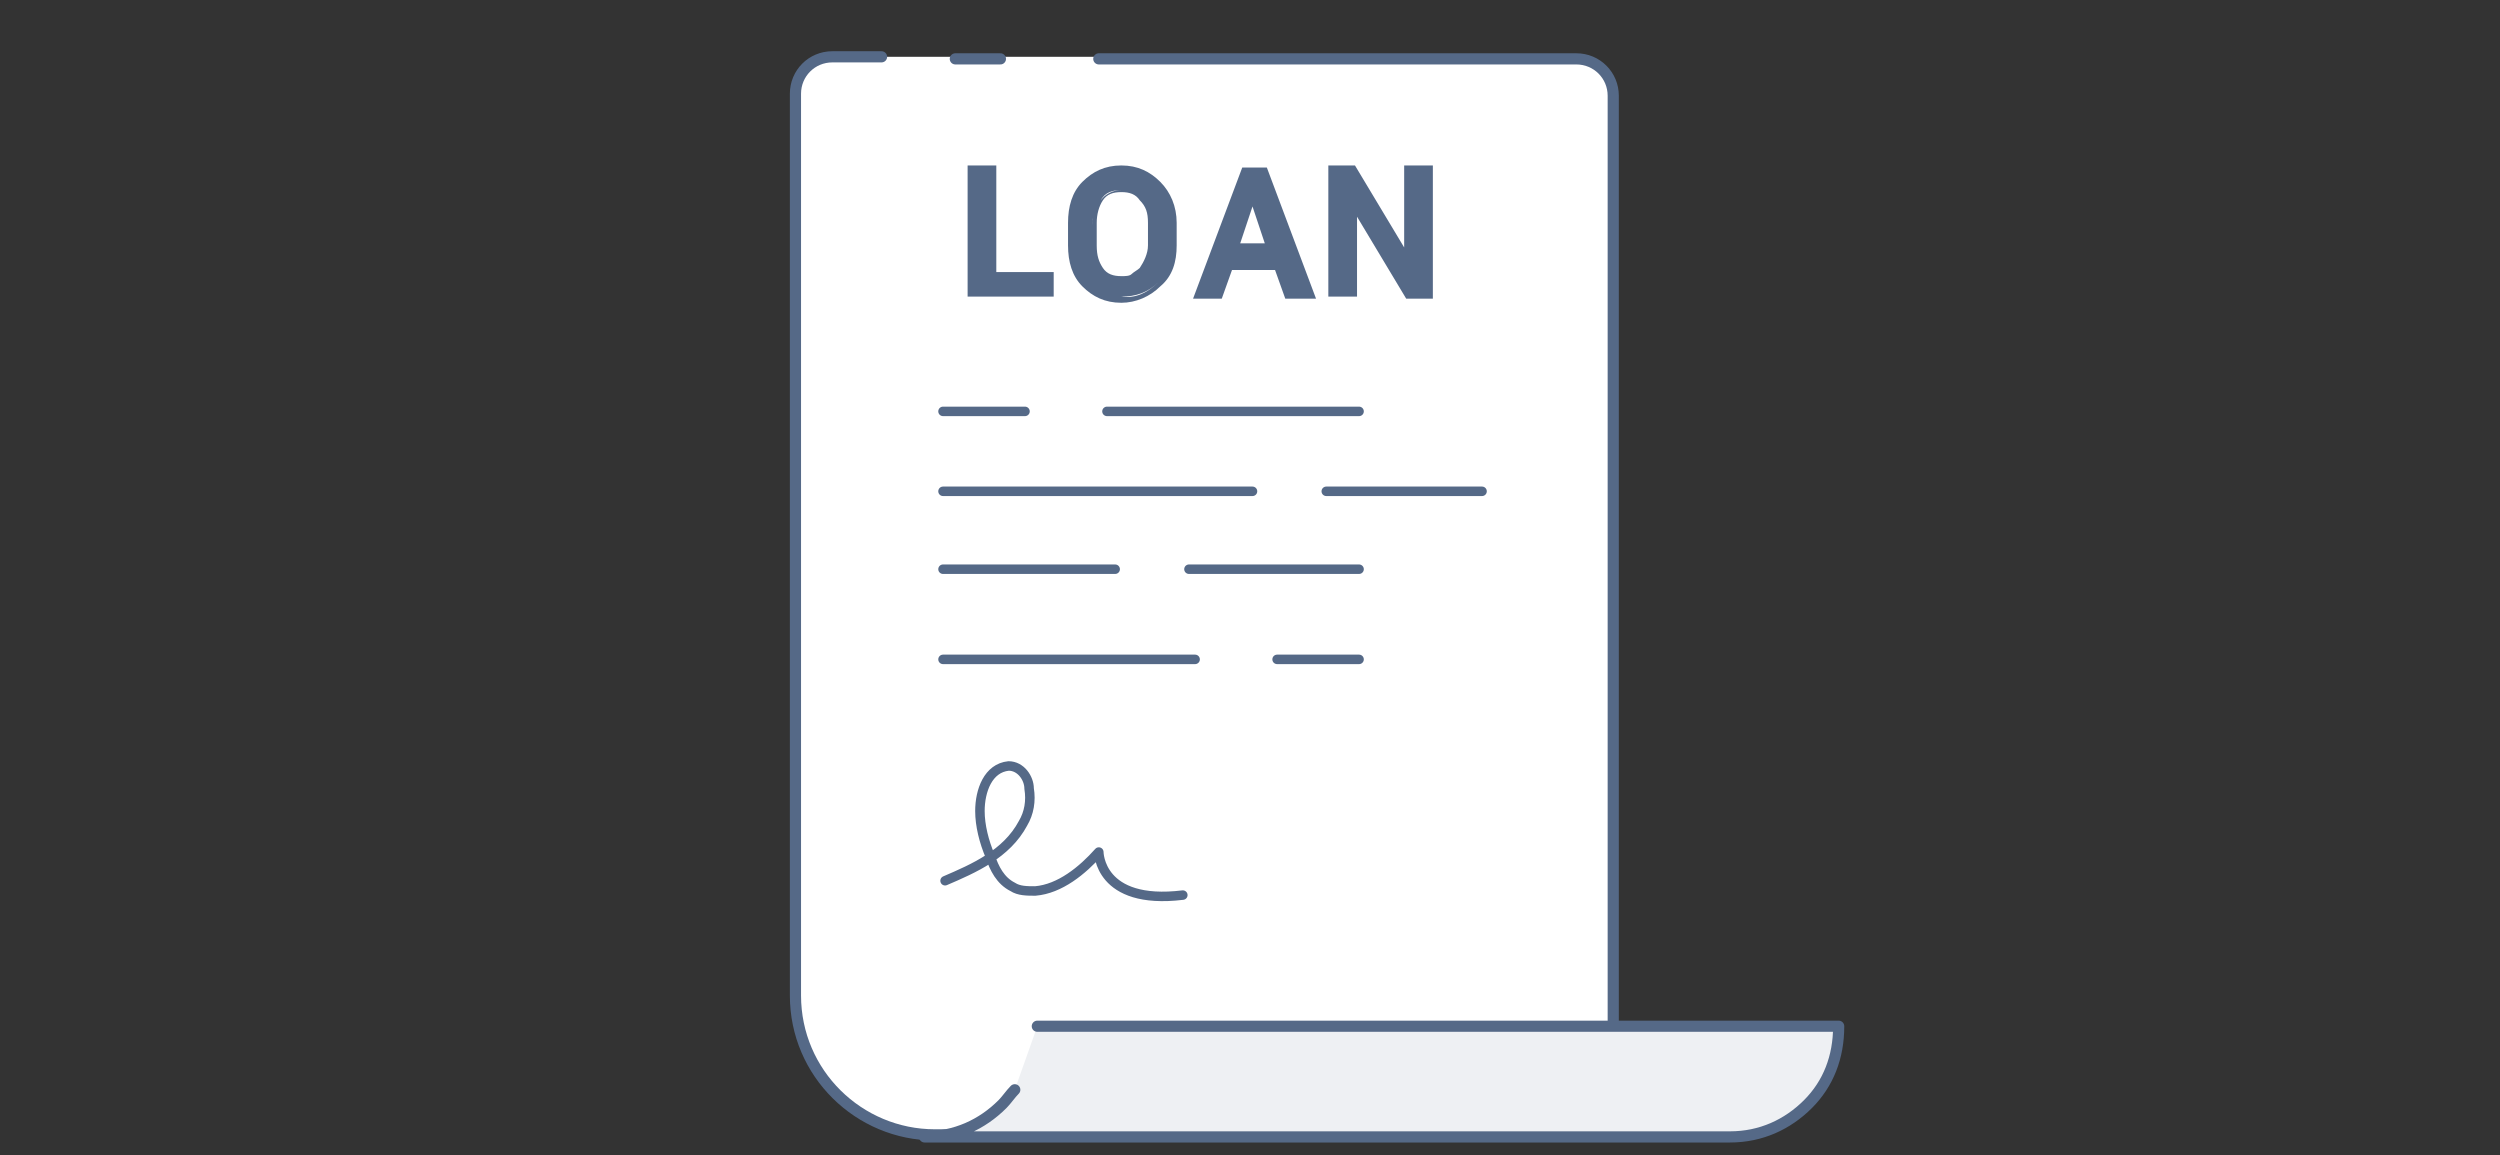 <svg width="132" height="61" viewBox="0 0 132 61" fill="none" xmlns="http://www.w3.org/2000/svg">
<rect x="0" y="0" width="132" height="61" fill="#333333" stroke="none"/>
<path d="M50.008 59.921H49.359C45.355 59.921 42 56.675 42 52.563V4.948C42 3.866 42.866 3 43.948 3H83.23C84.312 3 85.178 3.866 85.178 4.948V54.078" fill="white"/>
<path d="M58.017 3.108H83.231C84.313 3.108 85.179 3.974 85.179 5.056V54.186" stroke="#556987" stroke-width="0.59" stroke-miterlimit="10" stroke-linecap="round" stroke-linejoin="round"/>
<path d="M50.441 3.108H52.822" stroke="#556987" stroke-width="0.59" stroke-miterlimit="10" stroke-linecap="round" stroke-linejoin="round"/>
<path d="M50.008 59.921H49.359C45.355 59.921 42 56.675 42 52.563V4.948C42 3.866 42.866 3 43.948 3H46.545" stroke="#556987" stroke-width="0.59" stroke-miterlimit="10" stroke-linecap="round" stroke-linejoin="round"/>
<path d="M53.58 57.54C53.363 57.757 53.147 58.081 52.931 58.298C51.848 59.38 50.442 60.029 48.818 60.029H91.347C92.97 60.029 94.377 59.38 95.459 58.298C96.541 57.216 97.082 55.809 97.082 54.185H69.271C69.271 54.185 64.077 54.185 64.185 54.185H54.77" fill="#EEF0F3"/>
<path d="M53.58 57.54C53.363 57.757 53.147 58.081 52.931 58.298C51.848 59.38 50.442 60.029 48.818 60.029H91.347C92.97 60.029 94.377 59.38 95.459 58.298C96.541 57.216 97.082 55.809 97.082 54.185H69.271C69.271 54.185 64.077 54.185 64.185 54.185H54.77" stroke="#556987" stroke-width="0.59" stroke-miterlimit="10" stroke-linecap="round" stroke-linejoin="round"/>
<path d="M71.759 21.721H58.448" stroke="#556987" stroke-width="0.501" stroke-miterlimit="10" stroke-linecap="round" stroke-linejoin="round"/>
<path d="M49.791 34.815H63.102" stroke="#556987" stroke-width="0.501" stroke-miterlimit="10" stroke-linecap="round" stroke-linejoin="round"/>
<path d="M54.12 21.721H49.791" stroke="#556987" stroke-width="0.501" stroke-miterlimit="10" stroke-linecap="round" stroke-linejoin="round"/>
<path d="M67.431 34.815H71.759" stroke="#556987" stroke-width="0.501" stroke-miterlimit="10" stroke-linecap="round" stroke-linejoin="round"/>
<path d="M78.252 25.941H70.027" stroke="#556987" stroke-width="0.501" stroke-miterlimit="10" stroke-linecap="round" stroke-linejoin="round"/>
<path d="M66.132 25.941H49.791" stroke="#556987" stroke-width="0.501" stroke-miterlimit="10" stroke-linecap="round" stroke-linejoin="round"/>
<path d="M71.759 30.054H62.777" stroke="#556987" stroke-width="0.501" stroke-miterlimit="10" stroke-linecap="round" stroke-linejoin="round"/>
<path d="M58.881 30.054H49.791" stroke="#556987" stroke-width="0.501" stroke-miterlimit="10" stroke-linecap="round" stroke-linejoin="round"/>
<path d="M55.635 14.364V15.662H51.09V8.736H52.605V14.364H55.635ZM60.613 11.983V11.766C60.613 11.225 60.505 10.901 60.18 10.576C59.964 10.251 59.639 10.143 59.206 10.143C58.773 10.143 58.449 10.251 58.232 10.576C58.016 10.901 57.907 11.334 57.907 11.766V12.957C57.907 13.498 58.016 13.822 58.232 14.147C58.449 14.472 58.773 14.58 59.206 14.58C59.422 14.58 59.639 14.58 59.747 14.472C59.855 14.364 60.072 14.255 60.18 14.147C60.396 13.822 60.613 13.39 60.613 12.957V11.983ZM58.124 14.364C57.799 14.039 57.691 13.606 57.691 13.065V11.875C57.691 11.334 57.799 10.901 58.124 10.576C58.34 10.251 58.773 10.035 59.206 10.035C59.639 10.035 60.072 10.143 60.288 10.468C59.964 10.251 59.639 10.035 59.206 10.035C58.773 10.035 58.34 10.143 58.124 10.576C57.907 11.009 57.691 11.225 57.691 11.766V12.957C57.691 13.498 57.799 13.931 58.124 14.364ZM62.128 12.957C62.128 13.822 61.911 14.58 61.262 15.121C60.721 15.662 59.964 15.987 59.206 15.987C58.34 15.987 57.691 15.662 57.15 15.121C56.609 14.58 56.392 13.822 56.392 12.957V11.766C56.392 10.901 56.609 10.143 57.15 9.602C57.691 9.061 58.34 8.736 59.206 8.736C60.072 8.736 60.721 9.061 61.262 9.602C61.803 10.143 62.128 10.901 62.128 11.766V12.957ZM61.154 14.905C61.695 14.364 61.911 13.714 61.911 12.957C61.911 13.714 61.695 14.472 61.154 14.905C60.613 15.446 59.964 15.662 59.206 15.662C58.449 15.662 57.907 15.446 57.475 15.013C57.907 15.446 58.557 15.662 59.206 15.662C59.964 15.77 60.613 15.446 61.154 14.905ZM64.509 15.77L65.05 14.255H67.322L67.863 15.77H69.487L66.889 8.845H65.591L62.993 15.77H64.509ZM65.483 12.848L66.132 10.901L66.781 12.848H65.483ZM75.655 15.77H74.248L71.651 11.442V15.662H70.136V8.736H71.543L74.14 13.065V8.736H75.655V15.77Z" fill="#556987"/>
<path d="M49.9 46.503C51.415 45.854 53.147 45.097 54.013 43.473C54.337 42.932 54.445 42.283 54.337 41.634C54.337 41.093 53.904 40.443 53.255 40.443C52.173 40.552 51.74 41.742 51.74 42.824C51.74 43.582 51.956 44.447 52.281 45.205C52.498 45.854 52.822 46.503 53.471 46.828C53.796 47.044 54.229 47.044 54.662 47.044C55.961 46.936 57.151 45.962 58.017 44.988C58.017 44.988 58.017 47.802 62.453 47.261" stroke="#556987" stroke-width="0.501" stroke-miterlimit="10" stroke-linecap="round" stroke-linejoin="round"/>
</svg>
